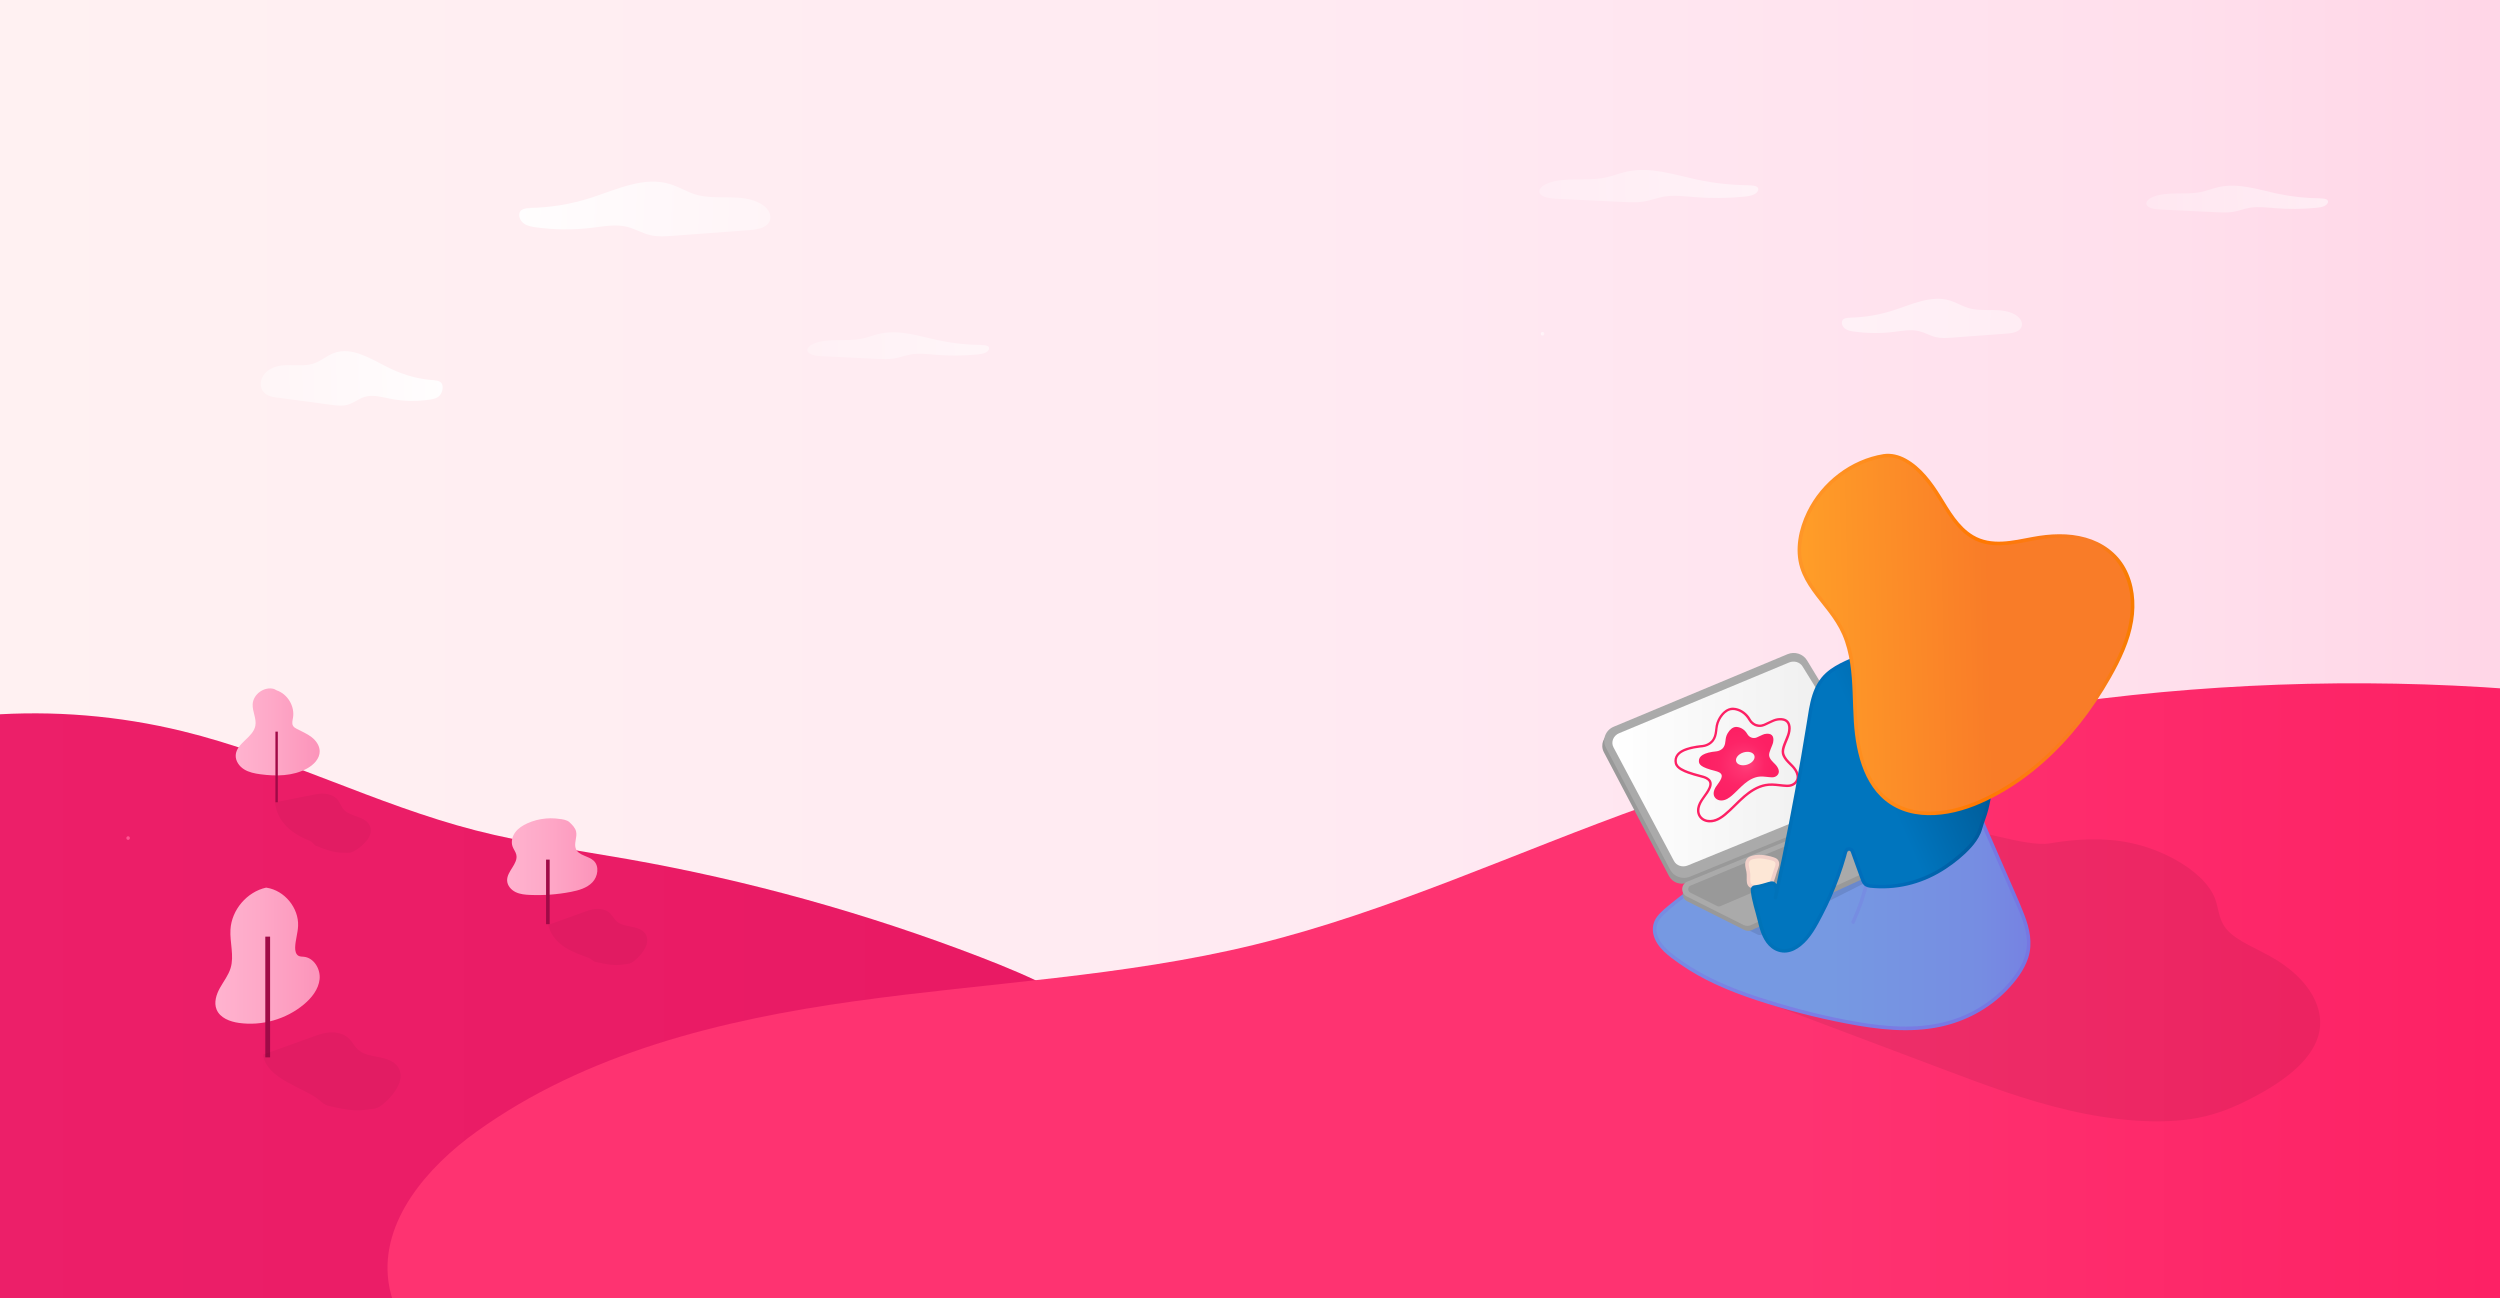 <?xml version="1.0" encoding="UTF-8"?>
<svg xmlns="http://www.w3.org/2000/svg" xmlns:xlink="http://www.w3.org/1999/xlink" viewBox="0 0 2080 1080">
  <rect x="0" y="0" width="2080" height="1080" fill="#333333" stroke="none"/>
  <defs>
    <style>
      .cls-1 {
        fill: url(#linear-gradient-15);
      }

      .cls-2 {
        fill: url(#linear-gradient-13);
      }

      .cls-3 {
        fill: #5cff8a;
      }

      .cls-4 {
        fill: url(#linear-gradient-2);
      }

      .cls-5 {
        fill: url(#linear-gradient-10);
      }

      .cls-6 {
        fill: url(#linear-gradient-12);
      }

      .cls-7 {
        opacity: .07;
      }

      .cls-8 {
        fill: #f2d0c9;
      }

      .cls-9 {
        fill: none;
      }

      .cls-10 {
        fill: url(#linear-gradient-4);
      }

      .cls-11 {
        fill: url(#radial-gradient);
      }

      .cls-12 {
        fill: url(#linear-gradient-3);
      }

      .cls-13 {
        fill: url(#linear-gradient-5);
      }

      .cls-14 {
        fill: url(#linear-gradient-8);
      }

      .cls-15 {
        stroke-width: 4px;
      }

      .cls-15, .cls-16, .cls-17 {
        fill: #fff;
        stroke: #a00a47;
        stroke-miterlimit: 10;
      }

      .cls-16 {
        stroke-width: 3px;
      }

      .cls-18 {
        fill: url(#linear-gradient-14);
      }

      .cls-19 {
        fill: url(#linear-gradient-20);
      }

      .cls-20 {
        fill: url(#linear-gradient-17);
      }

      .cls-21 {
        fill: url(#linear-gradient-7);
      }

      .cls-22 {
        fill: url(#linear-gradient-9);
      }

      .cls-23 {
        fill: #999;
      }

      .cls-24 {
        fill: url(#linear-gradient-11);
      }

      .cls-25 {
        fill: url(#linear-gradient-19);
      }

      .cls-26 {
        fill: #ff5592;
      }

      .cls-27 {
        fill: url(#linear-gradient-6);
      }

      .cls-28 {
        fill: url(#linear-gradient-21);
      }

      .cls-29 {
        opacity: .1;
      }

      .cls-30 {
        opacity: .04;
      }

      .cls-31 {
        fill: #aaa;
      }

      .cls-32 {
        fill: url(#linear-gradient-16);
      }

      .cls-33 {
        fill: #7683e2;
      }

      .cls-34 {
        fill: #fd2064;
      }

      .cls-35 {
        fill: url(#linear-gradient);
      }

      .cls-17 {
        stroke-width: 2px;
      }

      .cls-36 {
        clip-path: url(#clippath);
      }

      .cls-37 {
        opacity: .5;
      }

      .cls-38 {
        fill: url(#linear-gradient-18);
      }

      .cls-39 {
        fill: #fde7d6;
      }
    </style>
    <linearGradient id="linear-gradient" x1="514.44" y1="313.43" x2="723.29" y2="313.43" gradientTransform="translate(2533.22 -65.01) rotate(177.24) scale(1 -1)" gradientUnits="userSpaceOnUse">
      <stop offset="0" stop-color="#fff" stop-opacity=".5"/>
      <stop offset="1" stop-color="#fff" stop-opacity=".4"/>
    </linearGradient>
    <clipPath id="clippath">
      <rect class="cls-9" y="-2.5" width="2080" height="1085"/>
    </clipPath>
    <linearGradient id="linear-gradient-2" x1="0" y1="547.5" x2="2080" y2="547.5" gradientUnits="userSpaceOnUse">
      <stop offset="0" stop-color="#fff1f2"/>
      <stop offset=".57" stop-color="#ffe9f2"/>
      <stop offset=".87" stop-color="#ffdfec"/>
      <stop offset=".99" stop-color="#ffd6e7"/>
    </linearGradient>
    <linearGradient id="linear-gradient-3" x1="1281.98" y1="277.71" x2="1284.87" y2="277.71" gradientUnits="userSpaceOnUse">
      <stop offset="0" stop-color="#fff" stop-opacity=".6"/>
      <stop offset=".47" stop-color="#fff" stop-opacity=".5"/>
      <stop offset="1" stop-color="#fff" stop-opacity=".4"/>
    </linearGradient>
    <linearGradient id="linear-gradient-4" x1="2158.43" y1="297.38" x2="2309.54" y2="297.38" gradientTransform="translate(2514.65 -60.61) rotate(178) scale(1 -1)" gradientUnits="userSpaceOnUse">
      <stop offset="0" stop-color="#fff" stop-opacity=".9"/>
      <stop offset=".27" stop-color="#fff" stop-opacity=".75"/>
      <stop offset=".77" stop-color="#fff" stop-opacity=".5"/>
      <stop offset="1" stop-color="#fff" stop-opacity=".4"/>
    </linearGradient>
    <linearGradient id="linear-gradient-5" x1="1702.93" y1="419.93" x2="1854.05" y2="419.93" gradientTransform="translate(2517.46 19.78) rotate(178) scale(1 -.49)" gradientUnits="userSpaceOnUse">
      <stop offset="0" stop-color="#fff" stop-opacity=".5"/>
      <stop offset=".56" stop-color="#fff" stop-opacity=".35"/>
      <stop offset="1" stop-color="#fff" stop-opacity=".25"/>
    </linearGradient>
    <linearGradient id="linear-gradient-6" x1="585.35" y1="250.35" x2="736.47" y2="250.35" xlink:href="#linear-gradient-5"/>
    <linearGradient id="linear-gradient-7" x1="1058.75" y1="193.39" x2="1240.88" y2="193.39" xlink:href="#linear-gradient-5"/>
    <linearGradient id="linear-gradient-8" x1="755.12" y1="197.19" x2="963.97" y2="197.19" gradientTransform="translate(-312.25 -65.01) rotate(2.76)" gradientUnits="userSpaceOnUse">
      <stop offset="0" stop-color="#fff" stop-opacity=".9"/>
      <stop offset=".27" stop-color="#fff" stop-opacity=".75"/>
      <stop offset=".77" stop-color="#fff" stop-opacity=".5"/>
      <stop offset="1" stop-color="#fff" stop-opacity=".4"/>
    </linearGradient>
    <linearGradient id="linear-gradient-9" x1="1858.61" y1="236.66" x2="2008.37" y2="236.66" gradientTransform="translate(-312.25 -65.01) rotate(2.76)" gradientUnits="userSpaceOnUse">
      <stop offset="0" stop-color="#fff" stop-opacity=".5"/>
      <stop offset="0" stop-color="#fff" stop-opacity=".5"/>
      <stop offset="1" stop-color="#fff" stop-opacity=".4"/>
    </linearGradient>
    <linearGradient id="linear-gradient-10" x1="-197.98" y1="912.75" x2="981.49" y2="912.75" gradientUnits="userSpaceOnUse">
      <stop offset="0" stop-color="#ed206a"/>
      <stop offset=".99" stop-color="#e81963"/>
    </linearGradient>
    <linearGradient id="linear-gradient-11" x1="322.4" y1="887.78" x2="2375" y2="887.78" gradientUnits="userSpaceOnUse">
      <stop offset="0" stop-color="#fe3371"/>
      <stop offset=".57" stop-color="#fe3371"/>
      <stop offset=".87" stop-color="#fd2064"/>
      <stop offset=".99" stop-color="#fd2064"/>
    </linearGradient>
    <linearGradient id="linear-gradient-12" x1="179.17" y1="795.11" x2="266" y2="795.11" gradientUnits="userSpaceOnUse">
      <stop offset="0" stop-color="#ffb3cf"/>
      <stop offset=".41" stop-color="#fea9c8"/>
      <stop offset="1" stop-color="#fc94ba"/>
    </linearGradient>
    <linearGradient id="linear-gradient-13" x1="196.1" y1="608.96" x2="266" y2="608.96" gradientUnits="userSpaceOnUse">
      <stop offset="0" stop-color="#ffb3cf"/>
      <stop offset=".41" stop-color="#fea9c8"/>
      <stop offset=".99" stop-color="#fc94ba"/>
    </linearGradient>
    <linearGradient id="linear-gradient-14" x1="421.91" y1="712.76" x2="497" y2="712.76" gradientUnits="userSpaceOnUse">
      <stop offset="0" stop-color="#ffb3cf"/>
      <stop offset=".41" stop-color="#fea9c8"/>
      <stop offset="1" stop-color="#fc94ba"/>
    </linearGradient>
    <linearGradient id="linear-gradient-15" x1="1376.62" y1="763.07" x2="1687.93" y2="763.07" gradientUnits="userSpaceOnUse">
      <stop offset="0" stop-color="#7699e2"/>
      <stop offset=".47" stop-color="#7699e2"/>
      <stop offset=".87" stop-color="#768de2"/>
      <stop offset=".99" stop-color="#7683e2"/>
    </linearGradient>
    <linearGradient id="linear-gradient-16" x1="1376.12" y1="763.07" x2="1688.43" y2="763.07" gradientUnits="userSpaceOnUse">
      <stop offset="0" stop-color="#768de2"/>
      <stop offset=".19" stop-color="#7b83e3"/>
      <stop offset=".26" stop-color="#7e7fe4"/>
      <stop offset=".99" stop-color="#7677e2"/>
    </linearGradient>
    <linearGradient id="linear-gradient-17" x1="1341.48" y1="635.63" x2="1558.28" y2="635.63" gradientUnits="userSpaceOnUse">
      <stop offset="0" stop-color="#fff"/>
      <stop offset="1" stop-color="#ececec"/>
    </linearGradient>
    <radialGradient id="radial-gradient" cx="907.72" cy="1767.01" fx="916.12" fy="1767.01" r="28.34" gradientTransform="translate(539.01 2402.4) scale(1 -1)" gradientUnits="userSpaceOnUse">
      <stop offset=".1" stop-color="#ff3c78"/>
      <stop offset=".29" stop-color="#fe3271"/>
      <stop offset=".66" stop-color="#fd2467"/>
      <stop offset=".98" stop-color="#fd2064"/>
    </radialGradient>
    <linearGradient id="linear-gradient-18" x1="1450.11" y1="696.09" x2="1641.91" y2="611.16" gradientUnits="userSpaceOnUse">
      <stop offset=".24" stop-color="#0075be"/>
      <stop offset=".59" stop-color="#0075be"/>
      <stop offset=".99" stop-color="#005b97"/>
    </linearGradient>
    <linearGradient id="linear-gradient-19" x1="1457.56" y1="659.11" x2="1670.11" y2="659.11" gradientUnits="userSpaceOnUse">
      <stop offset="0" stop-color="#0073b8"/>
      <stop offset=".52" stop-color="#006dbc"/>
      <stop offset=".99" stop-color="#005797"/>
    </linearGradient>
    <linearGradient id="linear-gradient-20" x1="1498.27" y1="526.88" x2="1774.39" y2="526.88" gradientTransform="translate(-11.33 38.05) rotate(-1.33)" gradientUnits="userSpaceOnUse">
      <stop offset="0" stop-color="#ff9e28"/>
      <stop offset=".57" stop-color="#f97c28"/>
      <stop offset=".87" stop-color="#f97c28"/>
      <stop offset=".99" stop-color="#f97c28"/>
    </linearGradient>
    <linearGradient id="linear-gradient-21" x1="1496.62" y1="527.89" x2="1774.85" y2="527.89" gradientUnits="userSpaceOnUse">
      <stop offset="0" stop-color="#ff9628"/>
      <stop offset=".19" stop-color="#ff8e1e"/>
      <stop offset=".5" stop-color="#ff7b05"/>
      <stop offset=".55" stop-color="#ff7800"/>
      <stop offset=".87" stop-color="#f97c28"/>
      <stop offset=".99" stop-color="#f97c00"/>
    </linearGradient>
  </defs>
  <g id="Layer_17">
    <path class="cls-35" d="M2026.73,277.5c-17.17-.21-34.31-2.99-50.73-8.22-21.91-6.98-44.73-18.41-66.64-11.59-7.29,2.27-13.91,6.48-21.23,8.66-17.74,5.29-38.35-1.59-54.39,7.81-4.47,2.62-8.61,7.42-7.58,12.61,1.34,6.73,9.65,8.63,16.29,9.13,21.49,1.59,42.98,3.19,64.48,4.78,6.31.47,12.73.93,18.9-.51,6.65-1.55,12.67-5.24,19.29-6.91,9.62-2.42,19.69-.42,29.54.78,15.51,1.88,31.24,1.73,46.7-.45,3.43-.48,6.97-1.12,9.79-3.17,2.82-2.05,4.69-5.93,3.44-9.26-1.12-3.12-6.82-3.87-9.65-3.29"/>
  </g>
  <g id="Layer_11">
    <path class="cls-3" d="M1955.1,349.04c1.93,0,1.93-3,0-3s-1.93,3,0,3h0Z"/>
  </g>
  <g id="Layer_6">
    <path class="cls-33" d="M1642.98,697.75c3.26,6.36,7,12.46,11.21,18.24.48.65,1.3.98,2.05.54.65-.38,1.02-1.39.54-2.05-4.2-5.78-7.95-11.88-11.21-18.24-.88-1.72-3.47-.2-2.59,1.51h0Z"/>
  </g>
  <g id="Layer_14">
    <g class="cls-36">
      <rect class="cls-4" x="0" y="-36.5" width="2080" height="1168"/>
      <path class="cls-12" d="M1283.43,279.21c1.93,0,1.93-3,0-3s-1.93,3,0,3h0Z"/>
      <path class="cls-10" d="M362.31,316.4c-12.43-.61-24.84-3.78-36.73-9.38-15.86-7.48-32.38-19.43-48.25-13.11-5.28,2.1-10.07,6.16-15.37,8.17-12.84,4.88-27.76-2.47-39.38,6.56-3.23,2.51-6.24,7.21-5.49,12.43.97,6.75,6.99,8.85,11.8,9.5,15.56,2.08,31.12,4.17,46.68,6.25,4.57.61,9.22,1.22,13.68-.08,4.81-1.4,9.17-4.95,13.97-6.46,6.96-2.2,14.26.03,21.38,1.45,11.23,2.24,22.62,2.45,33.81.62,2.48-.41,5.05-.96,7.09-2.95s3.39-5.82,2.49-9.18c-.81-3.14-4.94-4.02-6.99-3.51"/>
      <path class="cls-13" d="M817.05,287.03c-12.41-.08-24.76-1.41-36.54-3.95-15.72-3.38-32.02-8.95-47.98-5.57-5.31,1.13-10.18,3.2-15.51,4.28-12.92,2.62-27.7-.72-39.47,3.92-3.28,1.29-6.36,3.65-5.71,6.19.85,3.29,6.82,4.22,11.62,4.45,15.51.75,31.03,1.49,46.54,2.24,4.56.22,9.19.43,13.68-.28,4.84-.77,9.26-2.59,14.07-3.42,7-1.2,14.25-.24,21.35.33,11.18.9,22.56.8,33.78-.3,2.49-.24,5.06-.56,7.14-1.57s3.49-2.91,2.65-4.54c-.75-1.53-4.86-1.89-6.92-1.6"/>
      <path class="cls-27" d="M1931.05,165.03c-12.41-.08-24.76-1.41-36.54-3.95-15.72-3.38-32.02-8.95-47.98-5.57-5.31,1.13-10.18,3.2-15.51,4.28-12.92,2.62-27.7-.72-39.47,3.92-3.28,1.29-6.36,3.65-5.71,6.19.85,3.29,6.82,4.22,11.62,4.45,15.51.75,31.03,1.49,46.54,2.24,4.56.22,9.19.43,13.68-.28,4.84-.77,9.26-2.59,14.07-3.42,7-1.2,14.25-.24,21.35.33,11.18.9,22.56.8,33.78-.3,2.49-.24,5.06-.56,7.14-1.57s3.49-2.91,2.65-4.54c-.75-1.53-4.86-1.89-6.92-1.6"/>
      <path class="cls-21" d="M1455.8,154.15c-14.96-.09-29.84-1.7-44.03-4.76-18.94-4.08-38.59-10.79-57.83-6.71-6.41,1.36-12.26,3.85-18.69,5.16-15.57,3.16-33.39-.86-47.57,4.72-3.95,1.55-7.67,4.4-6.88,7.46,1.02,3.97,8.22,5.08,14.01,5.36,18.7.9,37.39,1.8,56.09,2.69,5.49.26,11.08.52,16.48-.34,5.83-.93,11.16-3.12,16.96-4.12,8.43-1.45,17.17-.29,25.73.4,13.47,1.08,27.19.96,40.71-.36,3-.29,6.1-.68,8.6-1.89s4.21-3.51,3.2-5.48c-.91-1.84-5.86-2.27-8.34-1.92"/>
      <path class="cls-14" d="M440.24,173c17.17-.21,34.31-2.99,50.73-8.22,21.91-6.98,44.73-18.41,66.64-11.59,7.29,2.27,13.91,6.48,21.23,8.66,17.74,5.29,38.35-1.59,54.39,7.81,4.47,2.62,8.61,7.42,7.58,12.61-1.34,6.73-9.65,8.63-16.29,9.13-21.49,1.59-42.98,3.19-64.48,4.78-6.31.47-12.73.93-18.9-.51-6.65-1.55-12.67-5.24-19.29-6.91-9.62-2.42-19.69-.42-29.54.78-15.51,1.88-31.24,1.73-46.7-.45-3.43-.48-6.97-1.12-9.79-3.17-2.82-2.05-4.69-5.93-3.44-9.26,1.12-3.12,6.82-3.87,9.65-3.29"/>
      <path class="cls-22" d="M1538.36,264.28c12.31-.15,24.6-2.15,36.37-5.89,15.71-5,32.07-13.2,47.78-8.31,5.23,1.63,9.98,4.65,15.23,6.21,12.72,3.79,27.5-1.14,39,5.6,3.2,1.88,6.18,5.32,5.44,9.04-.96,4.82-6.92,6.19-11.68,6.54-15.41,1.14-30.82,2.28-46.23,3.43-4.53.34-9.13.67-13.55-.37-4.77-1.11-9.09-3.76-13.83-4.96-6.9-1.74-14.12-.3-21.18.56-11.12,1.35-22.4,1.24-33.49-.32-2.46-.35-5-.8-7.02-2.28s-3.36-4.25-2.47-6.64c.8-2.24,4.89-2.78,6.92-2.36"/>
      <rect class="cls-9" x="73" y="2.5" width="1935" height="1110"/>
      <path class="cls-33" d="M1555.29,737.37c1.02,7.23-.21,14.52-2.38,21.42-1.1,3.5-2.44,6.93-3.9,10.29-.74,1.71-1.51,3.41-2.3,5.1-.36.77-.72,1.54-1.08,2.31-.2.42-.4.83-.59,1.25-.1.21-.2.42-.3.62-.45.67-.06,1.23,1.18,1.66l-.9.69.16-.06c1.8-.66,1.02-3.56-.8-2.89s-1.78,3.13.06,3.74c2.22.73,3.18-2.27,3.87-3.71,2.05-4.33,4.03-8.7,5.73-13.18,3.4-8.97,5.48-18.45,4.13-28.06-.27-1.9-3.16-1.09-2.89.8h0Z"/>
      <path class="cls-5" d="M1.22,599.72l-11.56-4.77c54.39-4.08,109.41.47,162.38,13.43,83.34,20.39,160.54,61.11,243.63,82.49,41.64,10.71,84.36,16.47,126.71,23.93,100.03,17.64,198.35,44.96,293.15,81.45,42.8,16.48,85.89,35.47,118.92,67.29s54.55,79.08,44.59,123.85c-7.46,33.51-31.16,61.21-57.74,82.93-51.51,42.08-115.11,66.32-178.59,86.19-139.24,43.59-284.14,69.55-429.94,74.79-48.36,1.74-97.47,1.12-144.13-11.72-42.67-11.74-81.91-33.32-119.86-56.09-73.9-44.33-146.54-95.79-193.33-168.17-29.69-45.93-47.89-99.22-52.49-153.72-1.92-22.77-1.41-46.25,6.53-67.67,6.28-16.92,16.92-31.83,27.9-46.15,45.43-59.24,102.43-114.43,174.54-133.75"/>
      <path class="cls-24" d="M2139.13,577.76c-258.88-26.86-523.67,4.94-768.82,92.33-108.98,38.85-214.47,88.61-326.88,115.99-108.85,26.52-221.62,31.42-332.57,46.95-110.95,15.52-223.58,43.16-314.51,108.6-41.07,29.56-79.78,74.25-73.21,124.42,4.45,33.97,29.64,62.47,59.51,79.25,29.87,16.78,64.17,23.62,97.95,29.35,469.15,79.62,948.07-9.16,1423.14-36.53,146.43-8.44,306.72-16.23,415.38-114.75,25.28-22.92,47.33-51.48,53.83-84.98,7.53-38.82-6.71-78.47-24.1-113.99-48.02-98.09-122.44-183.1-213.32-243.67"/>
      <g>
        <path class="cls-6" d="M221.39,738.5c-15.95,3.57-28.65,18.48-29.64,34.8-.66,10.77,3.24,21.86.1,32.18-1.82,5.99-5.84,11.03-8.88,16.5s-5.14,12.14-2.77,17.94c2.87,7.01,11.09,10.09,18.6,11.15,19.09,2.7,39.21-3.03,54.01-15.39,6.49-5.42,12.21-12.57,13.1-20.98.89-8.41-4.69-17.82-13.1-18.68-1.47-.15-3.02-.06-4.34-.73-2.4-1.23-2.98-4.38-2.9-7.08.18-6.01,2.18-11.84,2.44-17.84.64-15.03-11.34-29.57-26.22-31.81"/>
        <line class="cls-15" x1="222.73" y1="779.28" x2="222.73" y2="879.72"/>
      </g>
      <g>
        <path class="cls-2" d="M228.06,573.25c-8.07-2.39-17.48,4.31-17.85,12.72-.27,6.05,3.39,11.97,2.23,17.92-1.91,9.81-15.72,14.39-16.32,24.36-.29,4.79,2.87,9.29,6.94,11.83s8.93,3.48,13.68,4.12c13.03,1.76,26.93,1.55,38.5-4.68,5.6-3.02,10.87-8.23,10.75-14.59-.08-4.66-3.1-8.83-6.79-11.67s-8.05-4.64-12.18-6.79c-1.22-.64-2.49-1.36-3.19-2.55-1.18-1.98-.44-4.48-.05-6.74,1.63-9.49-4.45-19.71-13.57-22.8"/>
        <line class="cls-17" x1="230.15" y1="608.72" x2="230.15" y2="667.46"/>
      </g>
      <g>
        <path class="cls-18" d="M470.16,682.3c-10.41-2.69-21.73-1.7-31.51,2.76-3.81,1.74-7.48,4.06-9.97,7.43s-3.65,7.92-2.21,11.86c.84,2.3,2.5,4.27,3.07,6.66,1.82,7.63-7.93,13.83-7.61,21.66.17,4.14,3.29,7.72,7.01,9.54,3.72,1.83,7.97,2.21,12.11,2.38,11.34.48,22.74-.37,33.89-2.53,6.54-1.27,13.35-3.18,17.95-7.99s5.9-13.35,1.07-17.93c-4.35-4.13-12.31-4.2-14.75-9.68-2.01-4.51,1.21-9.82.1-14.63-.74-3.18-3.23-5.61-5.62-7.84-1.8-1.69-5.63-2.47-8.81-2.7"/>
        <line class="cls-16" x1="455.83" y1="715.2" x2="455.83" y2="768.93"/>
      </g>
      <g class="cls-30">
        <path d="M456.03,769.49c4.88,18.65,23.67,23.47,34.09,27.58,1.83.72,3.14,2.69,5.29,3.19,3.58.83,9.14,2,12.73,2.39,7.12.76,8.3-.16,13.64-.6,2.55-.21,4.38-1.42,5.95-2.67,4.09-3.27,7.26-7.11,9.37-11.34,2.28-4.58,2.43-11.07-4.23-14.65-5.57-2.99-13.39-2.37-18.48-5.78-3.89-2.6-4.72-6.67-8.7-9.2-2.83-1.8-6.72-2.41-10.02-2.15s-6.13,1.27-8.9,2.27c-10.28,3.69-20.55,7.38-30.83,11.07,1.96,2,4.56,3.76,7.5,5.06"/>
      </g>
      <g class="cls-30">
        <path d="M228.78,667.44c2.19,20.07,19.37,28.21,29.55,32.4,1.81.75,2.69,3.13,4.75,3.95,3.41,1.36,8.73,3.36,12.23,4.28,6.92,1.82,8.23,1.09,13.57,1.46,2.55.18,4.55-.74,6.28-1.74,4.53-2.61,8.25-5.93,10.97-9.8,2.94-4.18,4.07-10.58-1.98-15.12-5.06-3.8-12.88-4.36-17.4-8.5-3.45-3.16-3.66-7.31-7.22-10.41-2.53-2.21-6.28-3.39-9.58-3.63s-6.25.33-9.14.9c-10.71,2.1-21.43,4.2-32.14,6.31"/>
      </g>
      <g class="cls-30">
        <path d="M218.81,877.41c3.19,21.09,34.86,27.32,47.32,38.28,2.05,1.8,4.35,3.73,7.34,4.43,4.97,1.16,12.69,2.78,17.67,3.31,9.88,1.05,11.52-.23,18.93-.84,3.54-.29,6.09-1.97,8.25-3.7,5.68-4.53,10.08-9.86,13.01-15.74,3.16-6.35,3.37-15.36-5.88-20.33-7.74-4.16-18.59-3.29-25.66-8.03-5.4-3.62-6.55-9.26-12.08-12.78-3.93-2.5-9.33-3.34-13.9-2.98s-8.5,1.76-12.35,3.14c-14.26,5.12-28.53,10.25-42.79,15.37"/>
      </g>
      <path class="cls-26" d="M106.59,698.78c1.93,0,1.93-3,0-3s-1.93,3,0,3h0Z"/>
      <g class="cls-7">
        <path d="M1438.88,822.56c59.86,22.57,119.71,45.13,179.57,67.7,33.25,12.53,66.95,25.21,103.25,33.61,36.3,8.4,76.08,12.19,107.3,6.13,16.39-3.18,29.65-8.87,41.78-14.99,27.84-14.05,51.26-31.24,57.93-52.69,6.67-21.45-5.89-47.73-39.91-66.71-11.62-6.48-25.68-12.18-33.71-19.76-9.63-9.08-8.56-18.85-12.23-28.36-4.54-11.78-16.99-23.71-34.57-33.14-10.24-5.5-22.34-10.21-35.32-12.97-23.46-4.99-47.07-3.17-67.55.3-20.48,3.47-68.11-14.98-90.4-13.66-23.23,1.37-19.97,22.08-44.41,21.01-32.33-1.42-63.42.12-94.33,1.66-3.95.2-8.06.42-10.96,1.58-2.59,1.03-3.95,2.69-5.21,4.31-17.4,22.31-30.11,46.08-37.91,70.86-2.03,6.46-3.72,13.15-.95,20.17,2.77,7.01,5.17,10.72,17.63,14.88"/>
      </g>
      <g>
        <path class="cls-1" d="M1586.46,696.04c20.56,6.3,43.52-4.02,56.87-25.54,12.26,27.71,24.37,55.53,36.34,83.45,4.63,10.8,9.4,22.66,8.02,34.93-1.08,9.57-5.79,17.74-10.98,24.58-17.51,23.07-41.82,35.64-66.37,40.06-24.54,4.42-49.51,1.27-74.02-3.45-23.17-4.46-46.19-10.32-68.96-17.56-27.62-8.78-55.25-19.8-79.31-39.69-6.44-5.33-13.41-14.27-10.9-23.73,1.2-4.52,4.31-7.61,7.31-10.32,32.69-29.54,71.52-47.18,111.1-50.49,4.99-.42,10.49-.4,14.36,3.78,2.32,2.51,3.77,6.27,6.28,8.43,4.35,3.76,10.12,1.51,15.01-.84,15.43-7.43,30.86-14.86,46.29-22.29"/>
        <path class="cls-32" d="M1586.06,697.49c17.25,5.19,35.42-1.14,48.14-13.3,4.01-3.84,7.48-8.23,10.42-12.93h-2.59c10.61,24,21.11,48.04,31.48,72.14,4.86,11.28,10.77,22.79,12.5,35.09.84,5.99.4,12.04-1.49,17.79-1.71,5.21-4.48,10.02-7.66,14.46-12.4,17.33-30.42,30.28-50.54,37.12-23.14,7.86-48,7.32-71.9,3.81-25.46-3.74-50.7-9.81-75.35-17.13-22.31-6.62-44.55-14.24-64.9-25.7-5.1-2.87-10.07-5.98-14.87-9.33-4.65-3.25-9.41-6.64-13.4-10.69-3.63-3.69-6.86-8.32-7.62-13.56-.81-5.61,1.83-10.25,5.75-14.02,8.25-7.94,17.57-14.97,27.12-21.26,9.33-6.15,19.17-11.54,29.41-16.03,9.98-4.37,20.36-7.84,30.97-10.33,5.32-1.25,10.7-2.25,16.11-2.97,4.85-.65,10.28-1.67,15.14-.75,2.51.48,4.73,1.62,6.41,3.58s2.8,4.36,4.4,6.39c3.31,4.19,8.21,4.84,13.1,3.29,2.61-.83,5.07-2.09,7.53-3.28,2.97-1.43,5.95-2.86,8.92-4.3,5.95-2.86,11.9-5.73,17.84-8.59,5.76-2.78,11.52-5.55,17.29-8.33,1.74-.84.22-3.43-1.51-2.59-12.27,5.91-24.54,11.82-36.8,17.73-3.07,1.48-6.13,2.96-9.2,4.43-2.43,1.17-4.98,2.36-7.69,2.7s-4.99-.46-6.76-2.46-2.97-4.62-4.7-6.75c-3.24-3.99-8.19-5.2-13.13-5.09-5.32.12-10.69.92-15.94,1.76-10.88,1.75-21.59,4.57-31.95,8.33-21.75,7.89-41.87,19.82-59.69,34.53-4.23,3.49-8.89,7.03-12.2,11.44-3.26,4.34-4.3,9.79-2.97,15.05,2.75,10.83,12.99,17.97,21.6,24.04,19.32,13.62,41.27,22.83,63.61,30.23,24.82,8.22,50.2,14.78,75.88,19.68,25.45,4.86,51.9,8.04,77.53,2.57,20.72-4.42,40.07-14.67,54.9-29.85,7.65-7.83,14.86-17.04,18.25-27.58,3.86-12.01,1.16-24.34-3.28-35.77-4.74-12.19-10.23-24.12-15.43-36.12s-10.79-24.81-16.23-37.2c-2.64-6-5.28-12-7.93-17.99-.48-1.09-2.05-.86-2.59,0-9.02,14.43-24.15,25.91-41.64,26.59-4.59.18-9.13-.42-13.53-1.74-1.85-.56-2.64,2.34-.8,2.89h0Z"/>
      </g>
      <g class="cls-37">
        <path class="cls-33" d="M1552.16,732.41c-2.74,11.71-6.64,23.12-11.69,34.04-.8,1.74,1.78,3.27,2.59,1.51,5.15-11.16,9.18-22.79,11.99-34.76.44-1.88-2.45-2.68-2.89-.8h0Z"/>
      </g>
      <path class="cls-29" d="M1611.65,704.23l-144.83,73.18c-1.51.76-3.29.77-4.81.03l-51.13-25.09c-4.03-1.98-4.03-7.72,0-9.69l148.66-72.95c1.55-.76,3.36-.73,4.89.07l47.3,24.85c3.89,2.04,3.84,7.62-.08,9.6Z"/>
      <g>
        <path class="cls-23" d="M1557.47,671.46l-153.47,62.86c-5.82,2.38-12.54,0-15.42-5.49l-54.15-102.96c-3.2-6.09-.45-13.56,6-16.25l146.24-61.02c5.57-2.33,12.05-.26,15.14,4.83l61.38,101.13c3.74,6.16,1.04,14.14-5.72,16.91Z"/>
        <path class="cls-31" d="M1557.8,667.25l-151.77,62.16c-6.25,2.56-13.46,0-16.55-5.9l-53.34-101.42c-3.44-6.54-.48-14.56,6.44-17.45l144.65-60.36c5.98-2.5,12.93-.28,16.25,5.19l60.47,99.62c4.02,6.62,1.12,15.18-6.14,18.15Z"/>
        <path class="cls-23" d="M1612.06,702.54l-154.65,71.32c-1.93.89-4.18.85-6.08-.1l-47.52-23.86c-2.66-1.34-3.89-3.92-3.72-6.42.16-2.38,1.58-4.68,4.2-5.75l160.43-65.73c1.76-.72,3.74-.7,5.47.07l41.74,18.28c5.36,2.35,5.44,9.76.12,12.21Z"/>
        <path class="cls-31" d="M1611.19,698.5l-154.36,71.18c-1.97.91-4.25.87-6.19-.1l-47.24-23.72c-5.29-2.66-4.99-10.14.49-12.39l160.14-65.61c1.79-.73,3.8-.71,5.57.07l41.45,18.15c5.46,2.39,5.53,9.93.12,12.42Z"/>
        <path class="cls-20" d="M1552.57,659.42l-148.39,60.66c-4.38,1.79-9.36.18-11.42-3.71l-50.36-94.63c-2.3-4.32-.12-9.7,4.73-11.72l141.35-58.81c4.2-1.75,9-.36,11.23,3.24l57.39,92.78c2.7,4.36.56,10.11-4.54,12.19Z"/>
        <path class="cls-23" d="M1587.02,687.48l-155.63,66.43c-.88.38-1.88.35-2.74-.08l-22.26-11.13c-2.5-1.25-2.37-4.86.21-5.93l156.12-64.73c.82-.34,1.74-.33,2.55.02l21.77,9.43c2.63,1.14,2.62,4.87-.02,6Z"/>
      </g>
      <g>
        <path class="cls-39" d="M1471.67,739.25c3.06-5.42,4.56-12.54,6.81-18.8.77-2.14.04-4.34-1.63-5.11-2.43-1.12-5.42-1.58-7.73-2.1-3.57-.8-7.7-.78-11.7.45-6.22,1.92-3.37,8.01-2.73,12.67.34,2.44-.2,6,.31,8.17.61,2.61,2.24,2.77,4.45,3.28s4.24.76,6.34,1.23c1.03.23,1.9.7,2.92.96.78.21,2.55-.07,1.83.4"/>
        <path class="cls-8" d="M1472.96,740.01c1.69-3.05,2.87-6.34,3.93-9.65.53-1.66,1.03-3.33,1.55-5s1.32-3.48,1.69-5.26c.3-1.42.14-2.96-.6-4.23-.84-1.44-2.29-2.05-3.8-2.57-3.02-1.03-6.43-1.74-9.61-2.01-3.46-.3-7.59,0-10.72,1.62-2.2,1.14-3.32,3.28-3.42,5.71-.09,2.3.59,4.57,1.03,6.8.57,2.95-.04,5.95.43,8.9.23,1.47.86,2.89,2.12,3.75,1.15.78,2.61,1.02,3.95,1.31,2.09.45,4.26.65,6.32,1.24.92.26,1.78.72,2.73.9.31.06.64.08.95.09.19,0,.37,0,.56.01.48.05.34-.06-.41-.32l-.39-1.46.22-.47c-1.5,1.22.63,3.33,2.12,2.12.29-.24.43-.51.55-.85.17-.46,0-1.14-.39-1.46-.83-.71-1.68-.43-2.66-.6-.71-.12-1.39-.5-2.07-.72-.87-.28-1.76-.44-2.66-.61-1.51-.28-3.03-.53-4.53-.87-.84-.19-1.98-.27-2.67-.82-.76-.61-.84-1.78-.89-2.68-.08-1.43.02-2.87.01-4.31,0-2.27-.52-4.41-.96-6.62-.32-1.6-.78-3.7.13-5.19,1.25-2.07,4.91-2.34,7.04-2.49,3.1-.22,6.02.38,9.03,1.04,2.2.48,6.22.89,5.7,4.01-.27,1.62-1.07,3.27-1.56,4.84-.52,1.67-1.02,3.34-1.55,5-1.01,3.21-2.12,6.39-3.75,9.35-.94,1.69,1.65,3.2,2.59,1.51h0Z"/>
      </g>
      <g>
        <g>
          <path class="cls-34" d="M1491.91,636.6c-2.19-2.26-4.68-4.37-6.27-7.13-.68-1.18-1.2-2.52-1.25-3.89-.04-1.21.21-2.27.56-3.49,1.53-5.31,4.79-10.15,4.93-15.81.06-2.26-.42-4.58-1.91-6.33-1.41-1.66-3.58-2.35-5.69-2.51-2.37-.17-4.78.23-6.96,1.14-2.36.98-4.64,2.15-6.97,3.21-.22.1-.43.2-.65.29-.1.04-.2.09-.31.13.21-.09-.07.02-.13.05-.6.24-1.23.41-1.87.52-1.37.22-2.79.05-4.09-.41-1.3-.46-2.46-1.25-3.4-2.25-1.05-1.11-1.66-2.53-2.55-3.76-3.05-4.2-7.85-7.28-13.11-7.57-6.1-.34-10.85,5.05-13.23,10.11-.74,1.58-1.28,3.23-1.6,4.95-.28,1.51-.41,3.05-.59,4.57-.34,2.88-1.16,5.84-3.25,7.98-1.79,1.83-4.43,3.03-6.83,3.35-.63.08-1.64.16-2.4.26-.93.11-1.87.24-2.8.37-1.6.24-3.2.54-4.78.92-2.48.59-4.95,1.38-7.22,2.56-1.65.86-3.25,1.98-4.42,3.45-1.79,2.25-2.42,5.18-1.72,7.98.64,2.6,2.75,4.39,4.98,5.69,1.94,1.13,4.05,1.98,6.16,2.74,3.16,1.14,6.39,2.05,9.64,2.88,2.27.58,4.76,1.13,6.51,2.63,1,.86,1.54,1.81,1.49,3.2-.07,1.75-.96,3.48-1.82,4.97-3.22,5.59-8.9,10.59-8.44,17.62.22,3.35,2.14,6.33,5.12,7.91,3.08,1.63,6.75,1.67,10.03.66,3.28-1,6.3-3.04,8.98-5.27,2.95-2.45,5.67-5.16,8.4-7.85,5.25-5.17,10.6-10.4,17.27-13.72,3.08-1.53,6.43-2.61,9.87-2.88,4.02-.32,8.02.38,12.01.75,1.92.18,3.88.36,5.79.01,1.73-.32,3.37-1.1,4.69-2.27,2.4-2.13,3.18-5.26,2.37-8.33-.75-2.83-2.54-5.36-4.55-7.45-.9-.94-2.33.49-1.43,1.43,1.92,2,3.65,4.44,4.18,7.21.23,1.19.16,2.49-.38,3.61-.66,1.37-1.8,2.43-3.15,3.11-1.49.75-3.12.91-4.77.84-1.97-.08-3.93-.31-5.89-.53-3.88-.44-7.74-.76-11.61-.06-6.93,1.26-13.06,5.25-18.33,9.78-5.69,4.9-10.61,10.66-16.46,15.37-2.56,2.06-5.44,3.87-8.68,4.59-2.99.66-6.44.29-8.83-1.79-2.39-2.08-3-4.88-2.44-7.77.61-3.11,2.28-5.78,4.1-8.31,2.04-2.83,4.24-5.62,5.43-8.94.61-1.71.82-3.6.06-5.29-.53-1.19-1.53-2.11-2.6-2.81-2.14-1.4-4.68-1.94-7.12-2.58-3.14-.82-6.28-1.72-9.33-2.84-1.94-.71-3.75-1.47-5.57-2.57-.33-.2-.66-.41-.98-.64-.08-.05-.15-.11-.23-.16-.03-.02-.24-.18-.11-.09s-.08-.06-.11-.09c-.07-.06-.15-.12-.22-.18-.23-.2-.46-.41-.68-.63-.1-.1-.19-.2-.28-.31-.07-.08-.36-.47-.16-.18-.29-.41-.52-.82-.75-1.27-.07-.14.09.26.02.06-.02-.05-.04-.1-.06-.14-.04-.11-.08-.22-.11-.33-.07-.22-.12-.44-.17-.67-.02-.1-.03-.2-.05-.29-.03-.17,0-.09,0,.06,0-.06-.02-.13-.02-.19-.02-.22-.04-.44-.05-.66-.02-.33-.01-.67,0-1.01,0-.08.01-.16.02-.24,0-.07.05-.37,0-.07.03-.18.06-.36.1-.54.07-.35.18-.69.3-1.02.03-.08.06-.15.09-.22-.1.26,0-.01.04-.08.08-.17.16-.34.25-.5.18-.33.39-.64.61-.94.08-.11-.11.14-.02.03.03-.04.06-.08.09-.12.06-.07.11-.14.17-.2.13-.15.28-.31.42-.46.3-.3.61-.58.94-.85.04-.04.09-.07.13-.11.12-.09-.12.09,0,0,.08-.06.16-.12.25-.18.2-.14.39-.28.59-.41.87-.56,1.79-1.03,2.74-1.45s2.26-.86,3.39-1.19c1.39-.41,2.81-.73,4.23-1.01,1.63-.31,3.27-.56,4.91-.75,1.42-.17,2.86-.24,4.24-.61,2.82-.75,5.47-2.32,7.25-4.66,1.91-2.5,2.61-5.53,2.95-8.6.16-1.41.29-2.81.57-4.2.34-1.67.89-3.28,1.68-4.79,1.45-2.76,3.47-5.45,6.17-7.09,1.84-1.11,3.68-1.46,5.81-1.19-.21-.03.13.02.19.03.13.02.25.04.37.07.26.05.52.11.77.17.53.13,1.05.29,1.56.47,1.06.38,2.11.9,3.13,1.55,2.45,1.56,4.33,3.74,5.76,6.24,1.5,2.62,4.09,4.61,7.06,5.24,1.5.32,3.04.31,4.54-.03,1.05-.24,2.04-.7,3.02-1.15,1.12-.52,2.23-1.05,3.34-1.58.59-.28,1.18-.55,1.77-.82.27-.12.54-.24.81-.36.32-.14.39-.17.67-.29,2.05-.83,4.29-1.16,6.5-.94.33.03.9.14,1.38.28.23.07.45.14.67.23.18.07.05.02.01,0,.06.02.11.05.16.08.11.05.21.11.32.16.19.11.38.22.56.35.05.03.09.07.14.1.12.09-.12-.1,0,0,.1.08.2.17.29.25.15.14.28.28.41.43.04.04.07.09.11.13-.02-.03-.11-.15,0,0,.07.09.13.19.2.29.13.2.24.41.35.62.02.04.13.29.1.21-.02-.04.09.24.12.31.17.48.28.99.36,1.49,0,.02,0,.06.02.2s.03.29.04.44c.02.3.03.61.03.91,0,.64-.05,1.29-.13,1.93-.32,2.51-1.36,4.88-2.32,7.21-1.07,2.6-2.25,5.23-2.8,8-.25,1.28-.32,2.52-.09,3.8.28,1.52.94,2.97,1.78,4.25,1.69,2.59,4.02,4.65,6.16,6.85.91.93,2.33-.49,1.43-1.43h.01Z"/>
          <path class="cls-34" d="M1455.43,636.73c-.62.2-1.26.37-1.9.5-.29.06-.58.11-.87.15,0,0-.29.04-.14.02s-.14.02-.14.02c-.18.02-.36.04-.54.06-.58.05-1.17.07-1.76.06-.27,0-.54-.02-.81-.04-.13,0-.25-.02-.37-.03-.08,0-.16-.02-.25-.03.18.02.04,0-.06,0-.52-.08-1.04-.19-1.55-.33-.24-.07-.48-.15-.72-.23-.11-.04-.21-.08-.31-.12-.06-.02-.22-.06,0,0-.07-.02-.14-.06-.2-.09-.43-.2-.84-.43-1.23-.69-.07-.05-.23-.12-.28-.2.08.14.11.09.02.01-.04-.04-.09-.07-.13-.11-.18-.15-.35-.31-.51-.47-.03-.03-.41-.46-.4-.46.01,0,.14.19.02.02-.03-.04-.06-.09-.09-.13-.07-.11-.14-.22-.21-.33-.1-.17-.18-.34-.27-.51-.1-.2.08.22,0,0-.02-.04-.03-.08-.05-.12-.04-.12-.09-.24-.12-.36-.05-.18-.1-.37-.13-.56,0-.05-.02-.1-.02-.15-.03-.17.01.07.01.09,0-.11-.02-.24-.03-.36-.01-.19-.01-.38,0-.57,0-.1.01-.2.02-.3,0-.05.01-.1.02-.15.02-.22-.04.24,0,.02.07-.41.17-.82.31-1.22.04-.1.08-.2.11-.3.08-.21-.08.16-.01.03.02-.05.04-.1.07-.15.09-.2.19-.4.3-.6.23-.42.51-.8.78-1.19.09-.13-.15.19,0,0,.03-.04.06-.08.09-.11.08-.09.15-.19.24-.28.18-.21.37-.41.56-.6.37-.37.75-.71,1.16-1.04.04-.03.08-.07.13-.1-.19.15.02-.02.05-.04.1-.07.2-.15.29-.22.24-.17.48-.33.72-.48.48-.3.98-.58,1.48-.83.26-.13.53-.25.79-.37.05-.02.11-.05.16-.07-.18.08,0,0,.05-.02.15-.06.31-.12.46-.18,1.19-.44,2.42-.77,3.68-.96.05,0,.26-.04.05,0,.06,0,.12-.02.18-.02.15-.02.3-.03.45-.05.33-.03.65-.05.98-.06.57-.02,1.14,0,1.71.04.14.01.28.02.41.04.05,0,.11.01.16.02-.23-.03-.04,0,.02,0,.28.04.55.09.83.15.5.11,1,.25,1.48.42.12.04.23.09.35.13.17.07-.01,0-.04-.02.07.02.14.06.2.09.22.1.43.21.64.33s.4.24.59.37c.07.05.24.12.28.2,0-.01-.19-.15-.04-.03.06.05.12.1.18.15.16.13.31.28.46.43.08.08.15.16.22.24.03.03.06.07.09.1.03.03.06.07.08.1t0,0l-.04-.05s.05.07.08.1c.02.04.05.07.07.11.06.09.12.18.17.27s.11.18.16.28c.02.04.14.34.17.35,0,0-.09-.24-.03-.06.02.05.04.1.06.15.03.09.06.18.09.27.07.21.12.43.16.65,0,.04.01.08.02.12.04.22-.02-.25,0-.03,0,.09.02.18.02.27.01.21.02.42,0,.64,0,.1-.01.2-.02.3,0,.04,0,.08-.01.12-.02.22.04-.25,0-.02-.04.2-.07.41-.13.61s-.11.41-.18.61c-.04.1-.08.2-.11.3-.05.15.02-.07.03-.06,0,0-.07.16-.08.18-.19.42-.42.83-.67,1.21-.12.19-.25.37-.39.55-.14.19.1-.12,0,0-.04.04-.07.09-.11.14-.09.1-.17.21-.26.31-.34.39-.71.76-1.09,1.1-.18.16-.35.31-.54.46-.06.05-.13.1-.19.15.16-.13.05-.04.01-.01-.13.1-.26.19-.39.29-.93.66-1.92,1.21-2.96,1.67,0,0-.26.11-.12.05s-.13.05-.13.05c-.14.06-.28.11-.42.16-.29.11-.57.2-.86.3-.5.16-.88.71-.7,1.24.16.5.7.88,1.24.7,2.43-.78,4.72-2.01,6.6-3.74,1.52-1.4,2.82-3.21,3.3-5.25.45-1.93.12-4.01-1.09-5.61-1.34-1.77-3.38-2.83-5.52-3.31-2.58-.57-5.29-.41-7.83.26-2.5.66-4.87,1.82-6.88,3.45-1.66,1.35-3.07,3.1-3.76,5.14-.64,1.88-.51,4,.52,5.72,1.12,1.88,3.09,3.07,5.15,3.67,2.45.72,5.09.67,7.57.17.66-.13,1.31-.3,1.95-.51.5-.16.88-.71.7-1.24-.16-.51-.7-.88-1.24-.7h0Z"/>
        </g>
        <path class="cls-11" d="M1477,635.91c-2.12-2.19-4.74-4.34-5.09-7.36-.34-2.94,2.82-8.13,3.36-11.04,1.02-5.48-1.61-7.92-7.14-6.79-1.35.28-5.46,2.46-6.76,2.94-2.87,1.05-6.04-.21-7.56-2.86,0-.02-.02-.03-.02-.04-2.73-4.91-7.42-6.15-9.8-5.93-2.39.22-4.85,2.14-6.7,5.45-2.56,4.56-.85,7.59-3.26,11.38-1.47,2.31-4.24,3.29-5.93,3.45-10.62,1-14.78,4.04-14.63,8.12.1,2.8,1.45,5.16,13.92,8.29,1.4.35,4.47,1.2,5.01,3.37.23.91,0,1.87-.34,2.75-1.02,2.62-3.02,4.73-4.52,7.11-1.77,2.82-2.81,6.62-.28,9.3,1.3,1.38,3.19,2,5.08,1.95,3.42-.1,6.28-2.1,8.79-4.28,3.57-3.11,6.72-6.69,10.36-9.72s7.96-5.52,12.68-5.9c3.37-.27,6.75.56,10.1.63,1.53.03,3.06-.43,4.2-1.46,3.08-2.79.99-6.82-1.47-9.36h0ZM1453.69,636.17c-4.19,1.34-8.3.16-9.19-2.63s1.78-6.14,5.96-7.47c4.19-1.34,8.3-.16,9.19,2.63.89,2.79-1.78,6.14-5.96,7.47h0Z"/>
      </g>
      <g>
        <path class="cls-38" d="M1567.15,532.38c9.54,2.79,20.29.92,28.44-4.75,1.45-1.01,3.49-.61,4.32.95,3.29,6.22,11.39,9.54,18.74,9.54,8.59,0,16.86-3.13,25.4-4.07s18.44,1.07,22.86,8.44c2.51,4.18,2.76,9.3,2.7,14.18-.24,20.46-1.15,40.84-5.6,60.82-4.02,18.03-6.98,36.97-11,55-1.27,5.71-3.51,10.34-5,16-3.02,11.51-13.29,20.13-19,25-20.39,17.39-45.34,26.37-72.01,23.77-1.64-.16-3.35-.43-4.67-1.42-1.52-1.14-2.24-3.03-2.88-4.82-2.74-7.58-5.48-15.15-8.22-22.73-.99-2.73-4.9-2.58-5.66.22-5.96,22.01-14.83,43.22-26.32,62.92-6.22,10.67-16.58,22.31-28.53,19.17-10.67-2.8-14.78-15.47-17.16-26.25-1.1-5-4.92-16.47-5.48-24.01-.08-1.05.68-1.97,1.72-2.15l4.11-.69c.07-.01.14-.03.2-.04l9.66-2.63c.81-.22,1.68.04,2.24.66h0c3.5,3.5,1.98,7.09,1.16,11.41,10.84-49.65,20.28-99.61,28.28-149.8,1.8-11.25,3.76-23.09,10.88-31.98,13.23-16.52,39.54-17.38,53.09-33.64"/>
        <path class="cls-25" d="M1566.75,533.83c9.61,2.74,20.32,1.13,28.71-4.31.74-.48,1.58-1.27,2.52-.81.8.39,1.26,1.74,1.77,2.43,1.32,1.77,2.95,3.25,4.79,4.46,3.72,2.43,8.19,3.7,12.6,3.97,10.78.66,20.95-4.5,31.69-4.23,4.21.11,8.53.99,12.13,3.25,4.14,2.59,6.26,6.83,6.87,11.59.72,5.65.23,11.55.07,17.22s-.43,11.89-.86,17.83c-.88,11.93-2.73,23.59-5.23,35.28s-4.58,23.37-6.84,35.06c-1.13,5.84-2.21,11.71-3.63,17.49-1.32,5.36-3.44,10.52-4.99,15.81-2.49,8.5-8.88,15.24-15.37,20.95-7.15,6.3-14.82,11.89-23.32,16.23s-18.42,7.66-28.26,9.16c-4.95.75-9.97,1.06-14.97.97-2.55-.04-5.1-.17-7.63-.45-1.14-.12-2.39-.31-3.37-.96-1.04-.69-1.64-1.88-2.1-3-2.27-5.56-4.11-11.32-6.15-16.97-.54-1.48-1.07-2.96-1.61-4.45-.43-1.19-.74-2.55-1.46-3.61-1.01-1.48-2.84-2.18-4.58-1.83-1.94.38-3.03,1.84-3.54,3.66-.76,2.71-1.52,5.41-2.35,8.09-1.68,5.45-3.54,10.84-5.57,16.16-4.02,10.53-8.74,20.79-14.11,30.7-4.58,8.46-9.6,17.68-17.92,23.03-3.55,2.28-7.76,3.65-12,2.8-3.94-.79-7.21-3.14-9.6-6.32-4.88-6.49-6.17-14.59-8.23-22.23-1.15-4.26-2.38-8.49-3.36-12.8-.5-2.2-.95-4.43-1.19-6.67-.08-.76-.31-1.46.54-1.71.52-.15,1.12-.19,1.65-.28,1.86-.31,3.59-.71,5.41-1.21l4.24-1.16c.83-.23,1.76-.64,2.62-.71,1.5-.14,2.43,2.55,2.55,3.73.22,2.16-.55,4.39-.96,6.48-.37,1.88,2.48,2.69,2.89.8,3.96-18.13,7.73-36.3,11.31-54.52,3.58-18.21,6.98-36.46,10.18-54.74,1.6-9.14,3.16-18.29,4.66-27.45,1.38-8.37,2.44-16.85,4.32-25.13,1.67-7.37,4.26-14.76,9.33-20.52,4.18-4.75,9.58-8.13,15.19-10.94,11.32-5.67,24.07-9.29,33.57-18.03,1.17-1.08,2.27-2.23,3.29-3.45,1.24-1.47-.88-3.6-2.12-2.12-8.45,10.04-21.49,14.1-33,19.45-5.74,2.66-11.36,5.73-16.08,9.98-5.48,4.93-9.06,11.37-11.31,18.33-2.5,7.75-3.52,15.91-4.82,23.92-1.48,9.16-3.01,18.31-4.58,27.46-3.18,18.46-6.55,36.89-10.12,55.28s-7.29,36.57-11.22,54.8c-.49,2.29-.99,4.58-1.49,6.86l2.89.8c.89-4.51,2.25-9.23-1.55-12.87-2.18-2.09-5.17-.65-7.66.03-2.01.55-4.03,1.23-6.08,1.63-1.26.25-2.56.34-3.81.63-2.11.49-3.09,2.2-2.89,4.28.83,8.68,3.88,17.02,5.87,25.46s4.7,17.14,11.5,22.42c3.44,2.67,7.83,4.07,12.19,3.66,4.56-.44,8.62-2.59,12.15-5.42,8.19-6.57,13.25-16.35,18.02-25.49,5.41-10.36,10.12-21.09,14.11-32.08,2.03-5.58,3.86-11.24,5.5-16.95.36-1.24.58-2.62,1.06-3.81.26-.64.81-1.05,1.53-.98.82.07,1.12.66,1.39,1.35.58,1.46,1.07,2.97,1.61,4.45,2.19,6.06,4.33,12.13,6.57,18.17.84,2.26,1.9,4.56,4.12,5.77s5.08,1.25,7.59,1.42c10.44.7,21-.39,31.07-3.19s19.43-7.2,28.04-12.88c7.5-4.95,14.82-10.85,20.86-17.53,3.23-3.57,6.11-7.53,8.03-11.96,1.04-2.39,1.64-4.89,2.42-7.37.88-2.78,1.92-5.5,2.82-8.27,1.86-5.74,2.86-11.79,4.04-17.7,1.22-6.14,2.37-12.3,3.53-18.45,1.15-6.05,2.31-12.1,3.57-18.12s2.62-12.06,3.56-18.16c1.88-12.22,2.72-24.57,3.08-36.93.18-5.94.66-12.09-.01-18-.56-4.92-2.34-9.61-6.23-12.86-7.58-6.32-18.15-5.77-27.23-3.95-10.21,2.05-21.44,5.62-31.03-.41-1.88-1.18-3.56-2.72-4.73-4.61-.54-.87-.98-1.74-1.87-2.31-.98-.63-2.2-.85-3.34-.61s-1.93.9-2.85,1.48c-1.14.72-2.32,1.36-3.54,1.94-2.32,1.09-4.79,1.88-7.3,2.4-5.03,1.04-10.26.85-15.2-.56-1.86-.53-2.65,2.36-.8,2.89h0Z"/>
      </g>
      <g>
        <path class="cls-19" d="M1567.56,379.26c-31.91,5.03-59.81,30.45-68.09,61.67-2.44,9.19-3.29,18.96-1.06,28.21,4.86,20.17,22.99,34.12,32.9,52.35,12.43,22.84,11.07,50.3,12.42,76.27,1.35,25.97,7.46,54.69,28.84,69.5,22.01,15.25,52.36,10.05,76.7-1.11,45.98-21.09,81.77-60.45,106.46-104.6,8.63-15.43,16.16-31.89,18.15-49.45,1.99-17.56-2.23-36.51-14.51-49.24-15.23-15.78-39.61-19.09-61.29-15.79-17.36,2.64-35.59,8.78-51.87,2.2-16.49-6.67-25.32-24.1-34.87-39.11-9.55-15-26.2-33.51-43.79-30.9"/>
        <path class="cls-28" d="M1567.16,377.81c-27.29,4.38-51.58,23.24-63.62,47.98-6.9,14.18-10.57,31.29-5.76,46.68,4.35,13.94,14.53,24.83,23.2,36.21,4.6,6.04,8.82,12.34,11.86,19.33,3.27,7.53,5.24,15.6,6.48,23.7,2.49,16.21,2.02,32.66,3.09,48.98,1.76,26.77,9.16,58.05,35.18,71.31,13.28,6.77,28.65,7.38,43.1,4.85,15.11-2.65,29.39-8.74,42.72-16.19,26.22-14.66,48.77-35.33,67.32-58.84,9.43-11.96,17.9-24.66,25.41-37.91,8.35-14.74,15.88-30.43,18.62-47.29,2.42-14.88.88-30.75-6.47-44.11-7.01-12.74-19.11-21.27-32.97-25.19-14.55-4.11-29.66-3.27-44.37-.53-16.18,3.02-34.1,7.63-49.24-1.44-12.23-7.33-19.49-20.54-26.78-32.3-7.49-12.08-16.57-24.48-29.32-31.43-5.69-3.1-11.98-4.71-18.45-3.81-1.9.26-1.09,3.16.8,2.89,14.08-1.96,26.41,9.79,34.57,19.77,8.86,10.83,14.77,23.69,23.52,34.6,4.17,5.2,9.05,9.96,14.87,13.28,6.95,3.97,14.87,5.48,22.81,5.35,16.17-.27,31.67-6.02,47.86-6.28,13.89-.22,28.32,2.58,39.88,10.64s18.84,22.06,20.78,36.38c2.16,16-1.74,32.08-8.02,46.75-6.15,14.38-14.22,28.05-22.93,41.01-16.43,24.48-36.64,46.74-60.68,63.94-11.91,8.52-24.83,16.04-38.48,21.42s-28.73,8.79-43.54,7.35c-14.12-1.37-27.03-7.9-35.94-19.03-8.44-10.54-12.73-23.9-15.1-37.02-5.49-30.43.54-62.84-11.94-91.94-5.8-13.52-16-24.12-24.52-35.89-4.06-5.6-7.77-11.57-10.02-18.14-2.78-8.13-3.02-16.84-1.55-25.26,4.75-27.19,24.58-50.66,49.72-61.52,5.98-2.58,12.29-4.39,18.72-5.43,1.9-.31,1.09-3.2-.8-2.89h0Z"/>
      </g>
    </g>
  </g>
</svg>